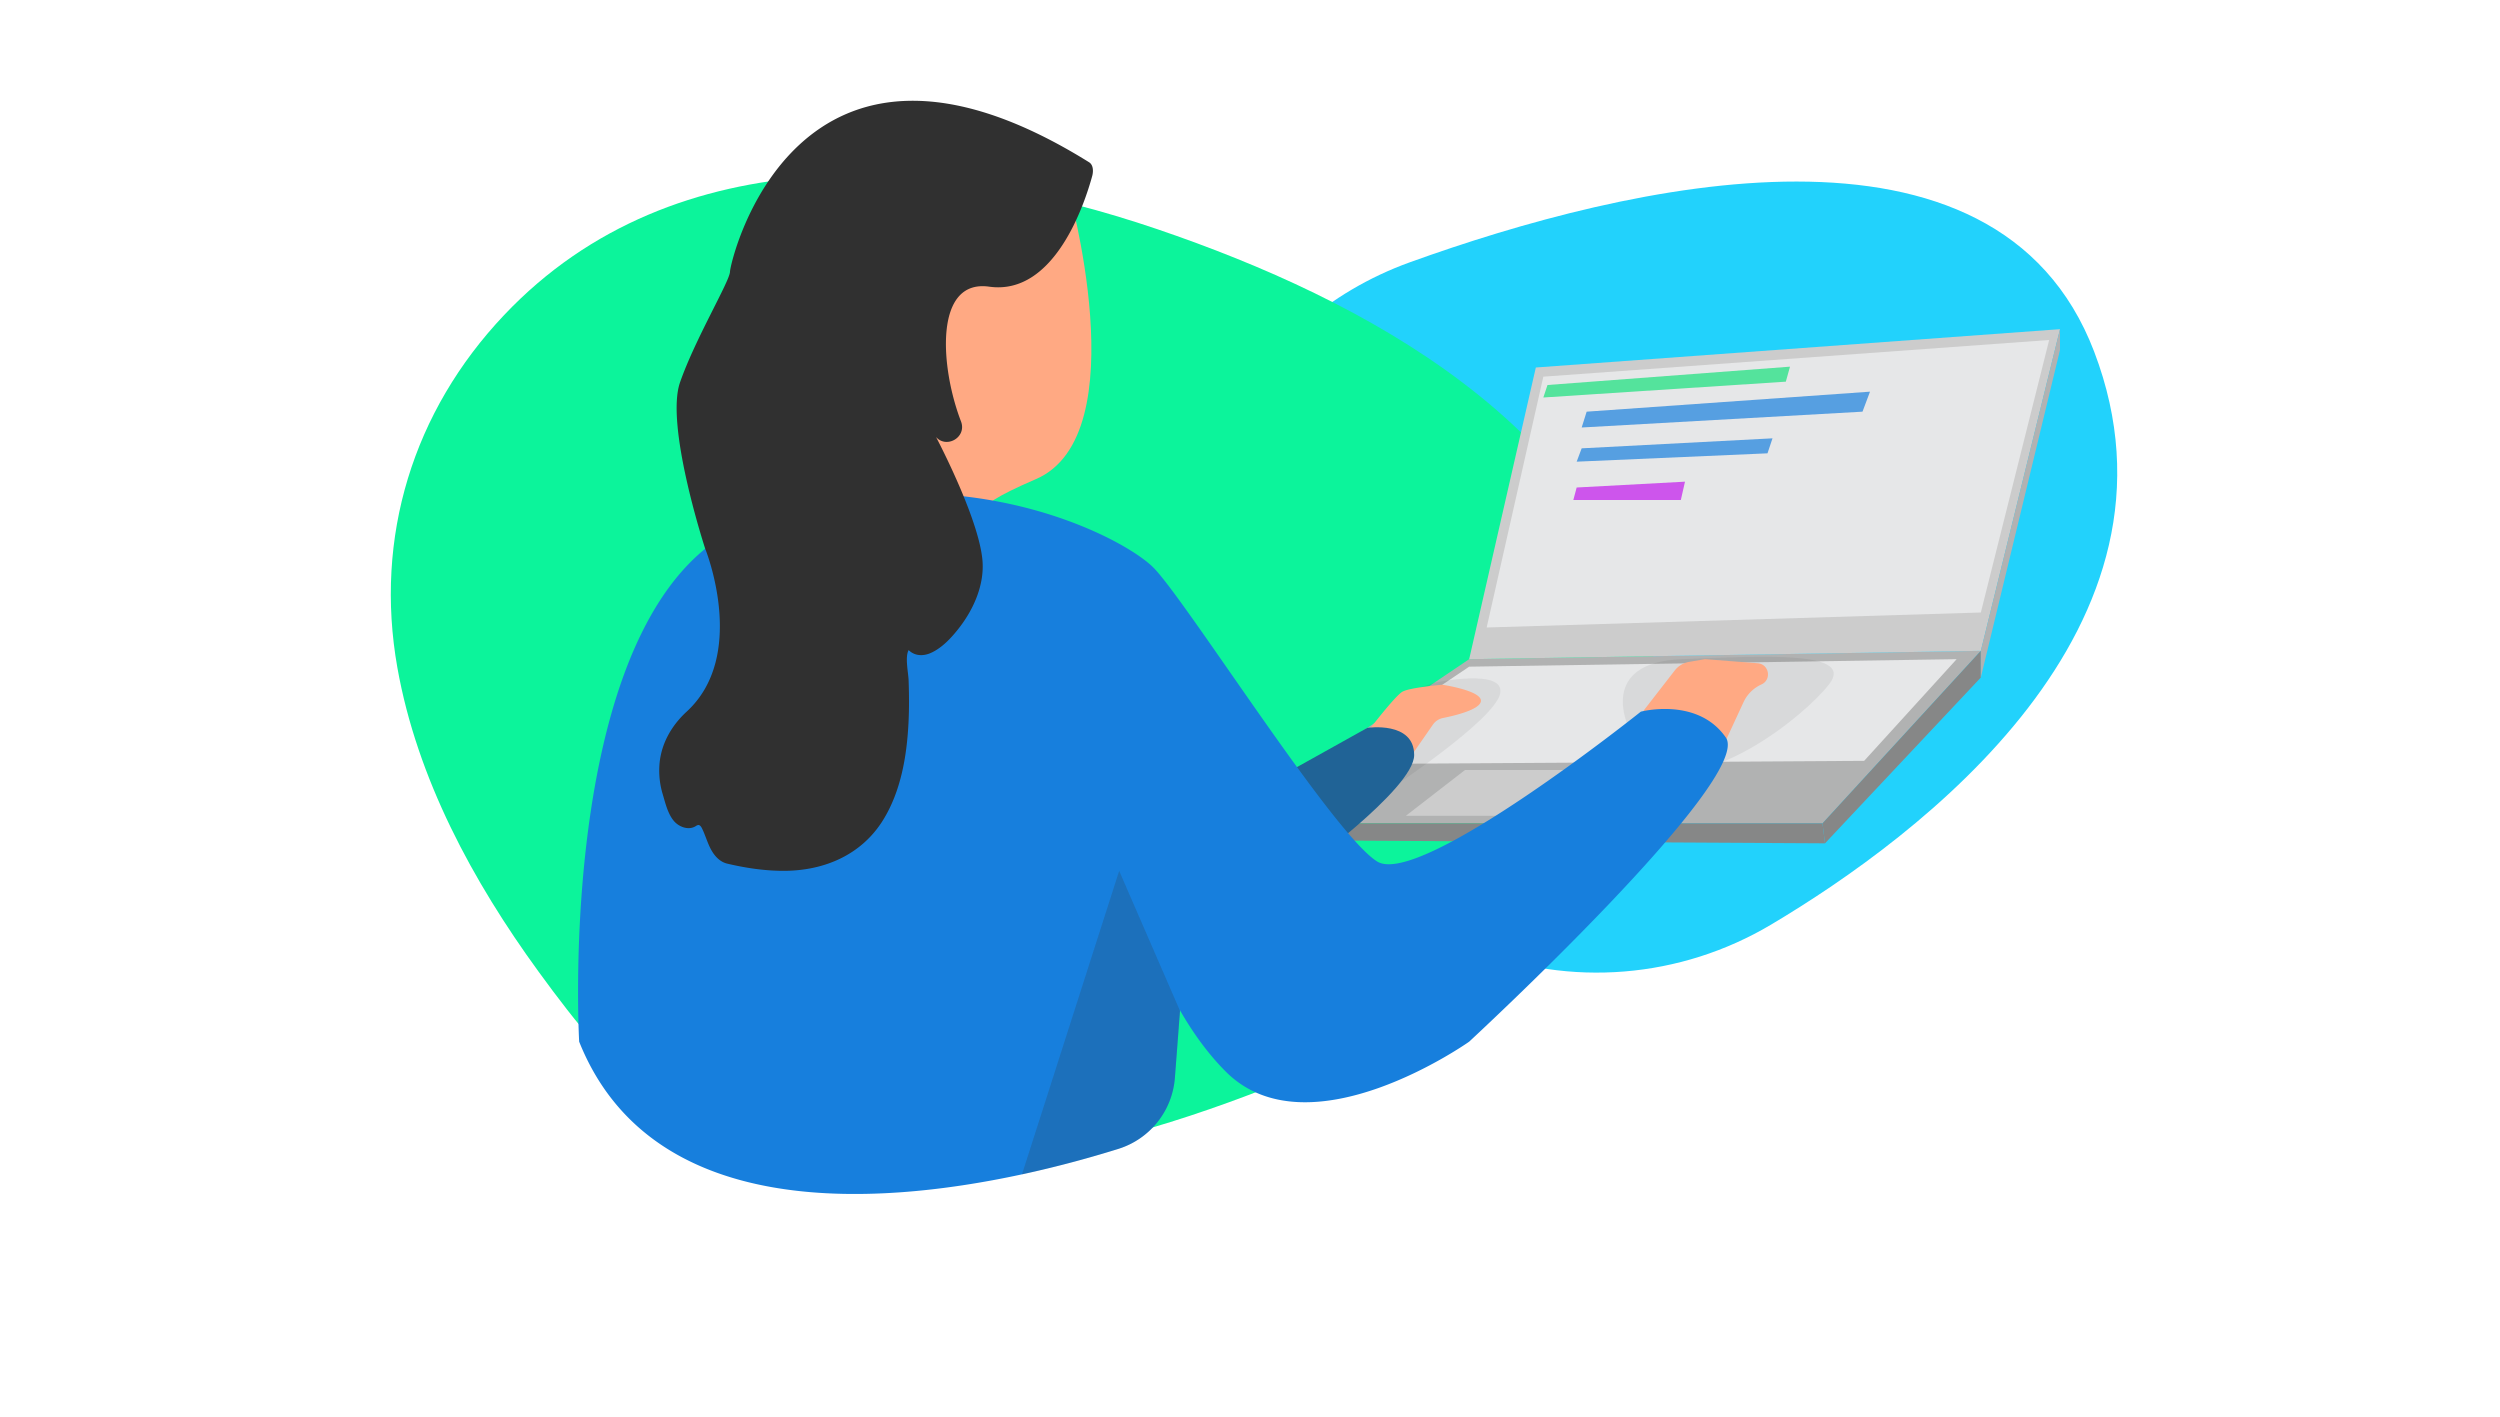 <svg xmlns="http://www.w3.org/2000/svg" viewBox="0 0 3000 1700">
  <title>Artboard 2</title>
  <path d="M1433.39,797.87c-51.45-203.13,61.33-412.07,258.46-483.13C1952.17,220.89,2395.69,114.49,2513,422c126.07,330.47-209.18,581.36-387.64,687.5-108.72,64.66-241.5,75.81-359,28.92C1698.93,1111.5,1623,1065.6,1544.89,989,1484,929.28,1450,863.38,1433.39,797.87Z" style="fill: #22d2fc"/>
  <path d="M795.45,1328c-57.52-41.87-103.46-99.22-149.14-162-78.88-108.37-145.74-231.57-169.45-364.74C449,644.62,495.65,493.47,605,378c205.7-217.21,523.56-191.52,783.71-103C1638,359.81,1918,509.88,1984.43,789,2034,997.17,1867.34,1143.42,1697,1227c-226.52,111.14-492.47,206.21-748.78,164.62C887.72,1381.81,838.36,1359.19,795.45,1328Z" style="fill: #0cf49b"/>
  <path d="M1281,223s85.13,299.05-38,352c-100,43-47,40-47,40l-121,8-42-296,81-105Z" style="fill: #ffa983"/>
  <polygon points="2187 988 1471 988 1763 791 2377 781 2187 988" style="fill: #b1b2b2"/>
  <polygon points="1471 988 1480 1008 2190 1012 2187 988 1471 988" style="fill: #868787"/>
  <polygon points="2190 1012 2377 813 2377 781 2187 988 2190 1012" style="fill: #868787"/>
  <polygon points="1763 791 1843 441 2472 395 2377 781 1763 791" style="fill: #ccc"/>
  <polygon points="1763 800 1589 917 2237 913 2348 791 1763 800" style="fill: #e6e7e8"/>
  <path d="M1721.16,819.23S1808,801,1800,833s-132,114-132,114l-26-30.6,62.16-91.56Z" style="fill: #333;opacity: 0.08"/>
  <path d="M1642,877s32-42,41-47,47.77-8.33,47.77-8.33S1780,829,1777,842c-2.26,9.81-31.31,16.78-45.41,19.6a19.4,19.4,0,0,0-12.14,8L1687,916.4Z" style="fill: #ffa983"/>
  <path d="M1525,938l115.82-64.57S1697,865,1697,906s-141,142-141,142Z" style="fill: #206396"/>
  <path d="M1954,872s-37-77,64-81,208-10,177,30-150,134-217,96S1954,872,1954,872Z" style="fill: #333;opacity: 0.08"/>
  <path d="M1973.2,851.59l36.49-47a27.76,27.76,0,0,1,17.22-10.33l18.37-3.16a5.84,5.84,0,0,1,1.44-.07l62.57,4.9c13.72,1.07,17,19.73,4.44,25.39h0a43.39,43.39,0,0,0-21.52,21.33l-27.59,59.65a5.84,5.84,0,0,1-8.11,2.67L1975,860.29A5.84,5.84,0,0,1,1973.2,851.59Z" style="fill: #ffa983"/>
  <polygon points="1758 924 1687 979 1913 979 1968 924 1758 924" style="fill: #ccc"/>
  <polygon points="2472 395 2472 420 2377 813 2377 781 2472 395" style="fill: #b1b2b2"/>
  <polygon points="1852 452 1784 753 2377 735 2459 408 1852 452" style="fill: #e6e7e8"/>
  <polygon points="1857 462 1852 477 2143 458 2148 440 1857 462" style="fill: #14e07a;opacity: 0.69"/>
  <polygon points="1904 494 1898 513 2235 494 2244 470 1904 494" style="fill: #177fdd;opacity: 0.69"/>
  <polygon points="1898 538 1892 554 2121 544 2127 526 1898 538" style="fill: #177fdd;opacity: 0.69"/>
  <polygon points="1892 585 1888 600 2017 600 2022 578 1892 585" style="fill: #c214ed;opacity: 0.69"/>
  <path d="M1763,1250s-192,136-292,36c-21.72-21.72-40.08-47.49-55.53-74.53l.53,1.53-6.14,80.42a97.09,97.09,0,0,1-67.93,85.27c-30.57,9.54-70.45,20.78-115.55,30.53-180.94,39.1-446,54.33-531.38-159.22,0,0-31-537,208-624a564,564,0,0,1,103.92-27.06,551.85,551.85,0,0,1,186.56,2.14h0c98.65,18,169.16,58.57,190.51,79.92,39,39,217,322,269,353s316-180,316-180,68-18,102,31S1763,1250,1763,1250Z" style="fill: #177fdd"/>
  <path d="M834.64,991.49c-8.23,5.07-19.64,1.09-25.93-6.28-7.51-8.81-10.42-22.13-13.7-33a98,98,0,0,1-3.84-31.66c1-26.07,13.84-49.13,32.82-66.57,71.36-65.57,25.8-186.46,22.46-195q-.2-.51-.37-1c-3.17-9.82-47.45-148.81-30.09-199,18-52,60-122,60-133s78-351,430.91-131.28c5.09,3.17,5.33,10.73,3.75,16.52C1301.59,244.43,1265.3,355.06,1187,344c-66.28-9.37-58.86,96.5-33.82,161.65,7.55,19.66-19,34.16-31.29,17.09A70.19,70.19,0,0,1,1116,513c-21-42,58,97,63,160,2.28,28.78-10.5,57.75-27.78,80.13-9.06,11.74-20.79,24.62-34.69,30.6-8.94,3.85-19,3.47-26.14-3.6-4.64,8.17-.37,27.15-.06,36.12.6,17.09.74,34.2-.13,51.28-2.06,40.14-9.14,82.24-30.71,116.88-25.57,41-69.28,59.95-116.64,60.57-23.58.31-47.13-3.2-70-8.57-10.53-2.47-17.24-11.48-21.55-20.83-3.27-7.12-5.52-14.69-9-21.71-.93-1.87-2.39-4-4.47-3.84a6.84,6.84,0,0,0-3,1.4Z" style="fill: #303030"/>
  <path d="M1416,1213l-6.14,80.42a97.09,97.09,0,0,1-67.93,85.27c-30.57,9.54-70.45,20.78-115.55,30.53L1343,1045Z" style="fill: #333;opacity: 0.2"/>
</svg>
